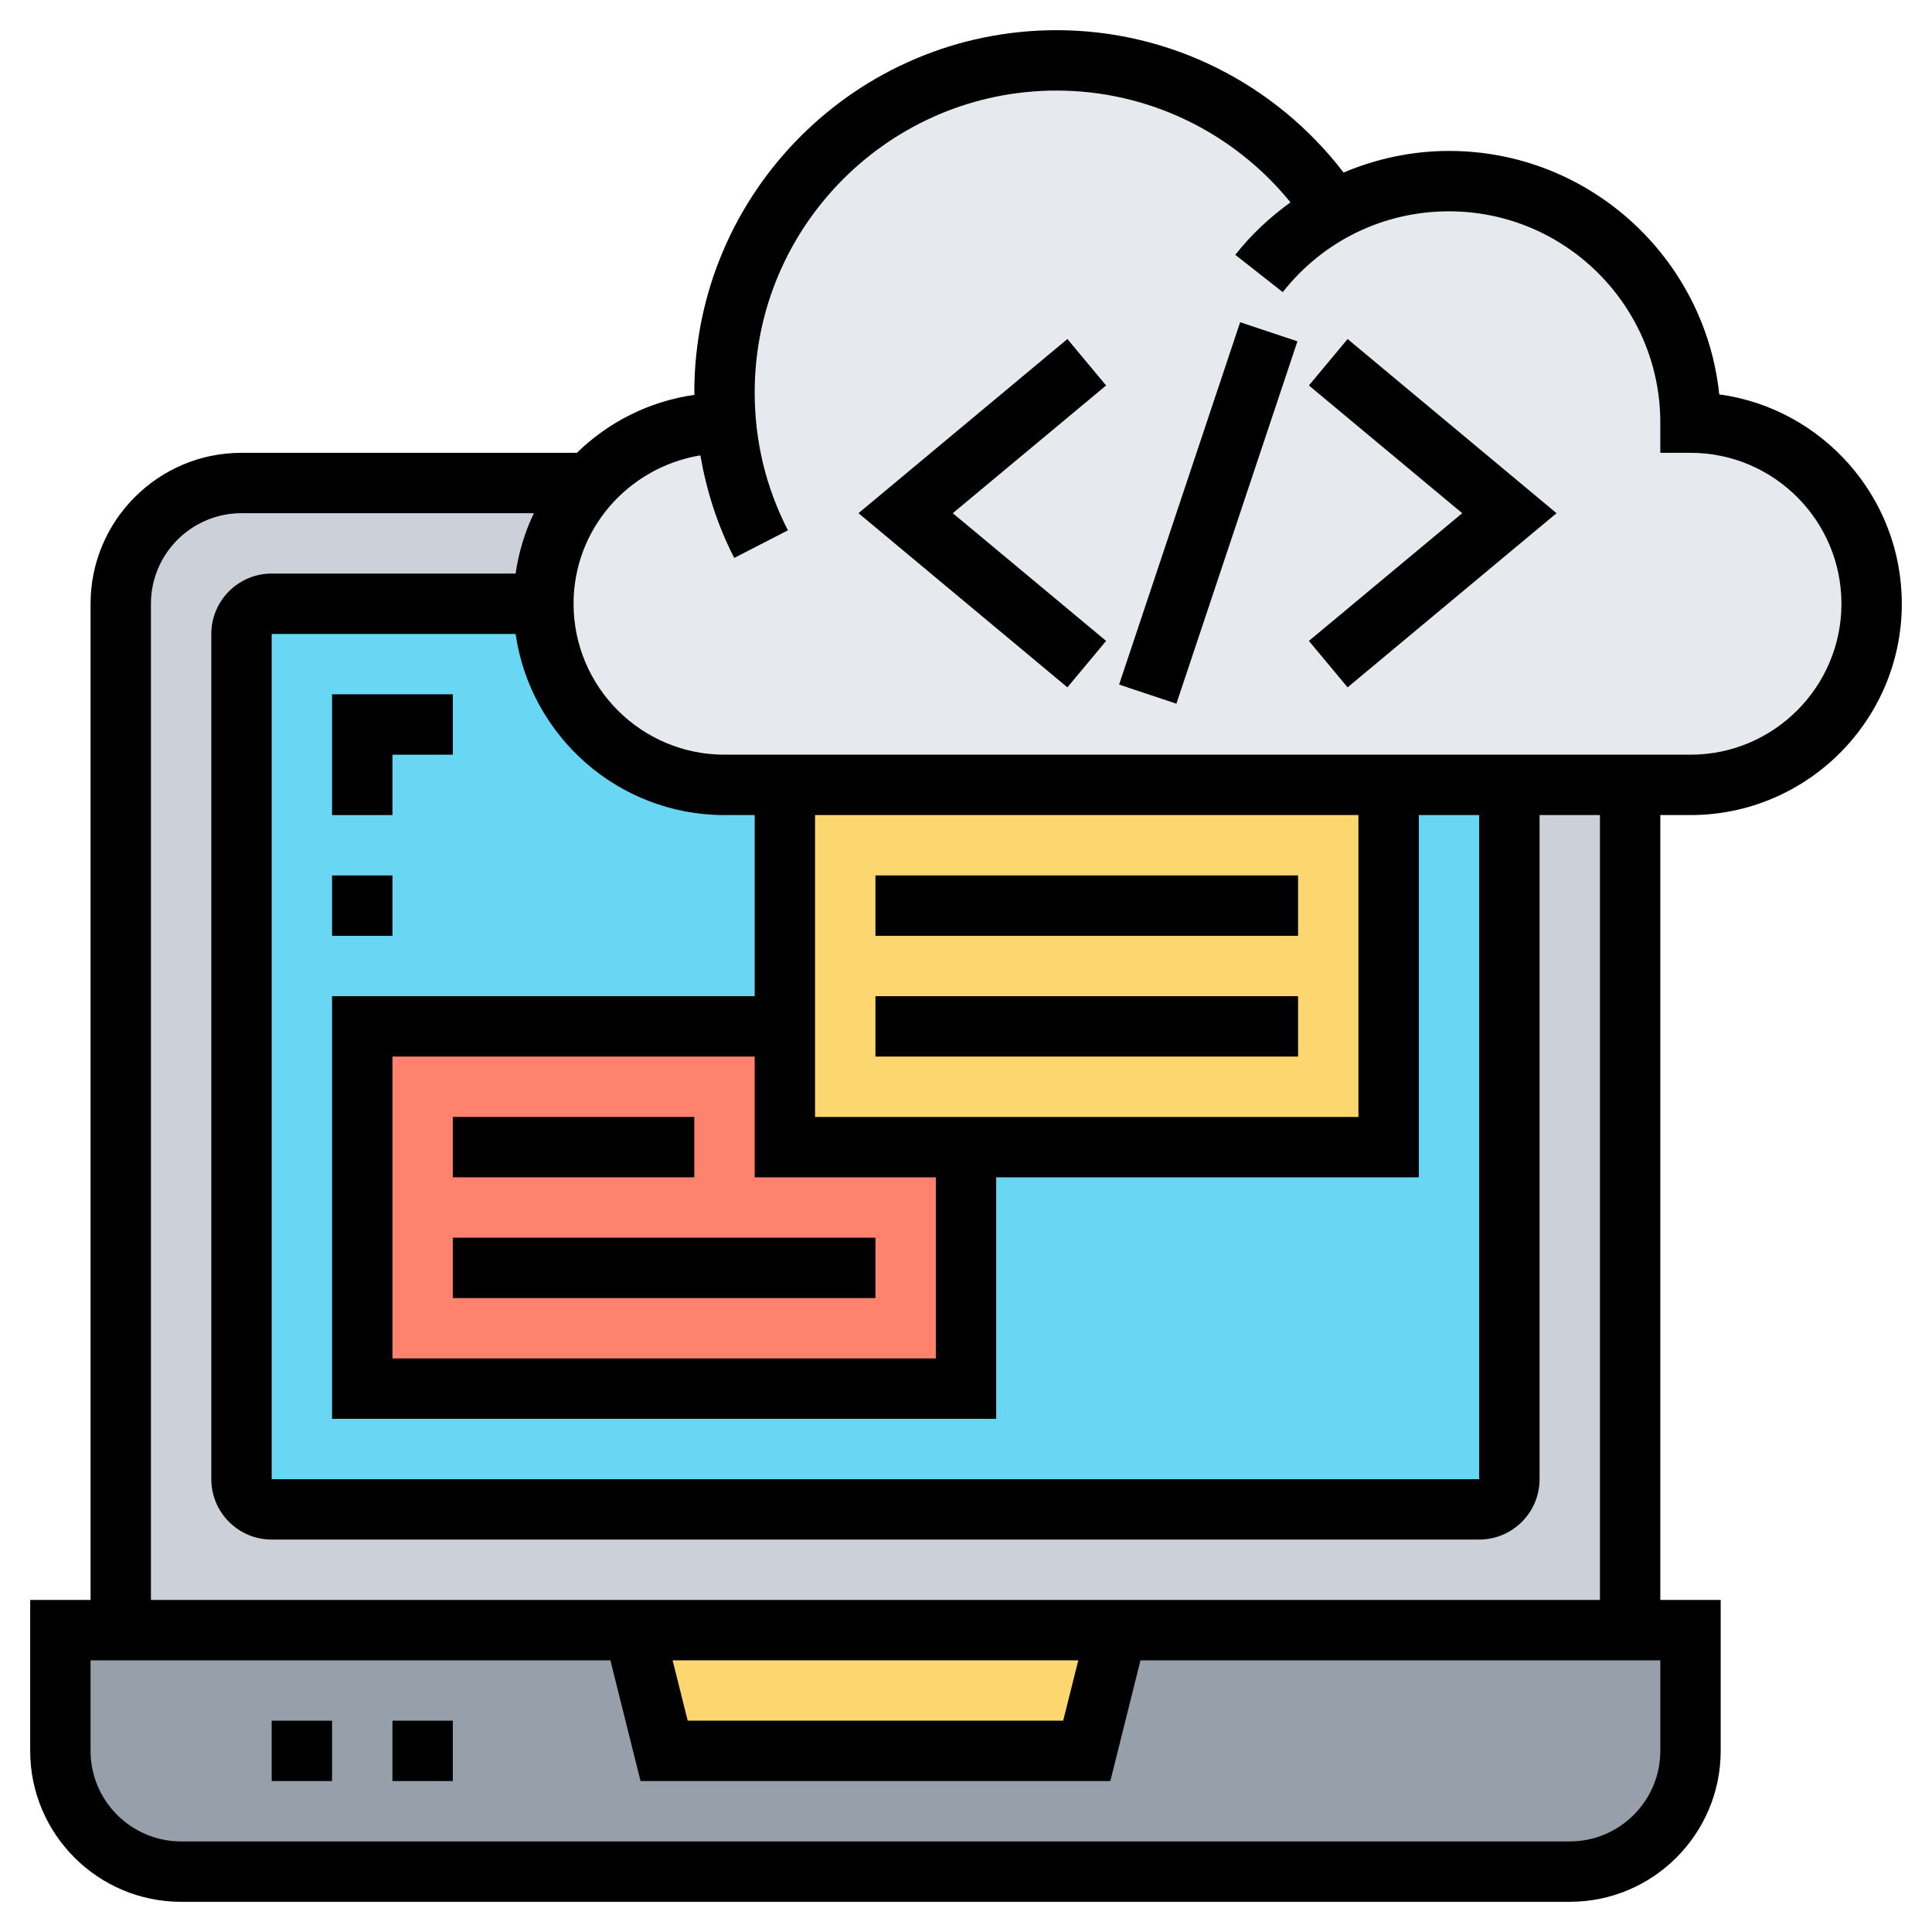 <svg id="Layer_3" enable-background="new 0 0 64 64" height="512" viewBox="0 0 64 64" width="512" xmlns="http://www.w3.org/2000/svg"><path d="m56 54v4c0 2.21-1.79 4-4 4h-46c-2.21 0-4-1.79-4-4v-4h2 17l1 4h14l1-4h17z" fill="#969faa"/><path d="m37 54-1 4h-14l-1-4z" fill="#fcd770"/><path d="m8 16c-2.21 0-4 1.79-4 4v34h17 16 17v-38z" fill="#ccd1d9"/><path d="m9 20c-.55 0-1 .45-1 1v28c0 .55.45 1 1 1h40c.55 0 1-.45 1-1v-29z" fill="#69d6f4"/><path d="m32 38v8h-20v-12h14v4z" fill="#ff826e"/><path d="m46 26v12h-14-6v-4-8h12z" fill="#fcd770"/><path d="m56 14c0-4.42-3.58-8-8-8-1.38 0-2.68.35-3.81.97l-.07-.12c-1.98-2.93-5.32-4.85-9.12-4.85-6.08 0-11 4.92-11 11 0 .34.02.67.05 1h-.01c-.01 0-.03 0-.04 0-1.77 0-3.37.77-4.46 2-.96 1.06-1.54 2.46-1.54 4 0 3.31 2.69 6 6 6h2 12 8 4 4 2c3.31 0 6-2.69 6-6s-2.69-6-6-6z" fill="#e6e9ed"/><path d="m9 57h2v2h-2z"/><path d="m13 57h2v2h-2z"/><path d="m56 27c3.859 0 7-3.141 7-7 0-3.537-2.637-6.47-6.048-6.936-.47-4.524-4.306-8.064-8.952-8.064-1.223 0-2.403.256-3.492.715-2.268-2.955-5.759-4.715-9.508-4.715-6.617 0-12 5.383-12 12 0 .027.004.052.005.079-1.505.216-2.856.906-3.894 1.921h-11.111c-2.757 0-5 2.243-5 5v33h-2v5c0 2.757 2.243 5 5 5h46c2.757 0 5-2.243 5-5v-5h-2v-26zm-32.8-11.916c.206 1.177.567 2.318 1.122 3.398l1.779-.914c-.731-1.422-1.101-2.959-1.101-4.568 0-5.514 4.486-10 10-10 3.028 0 5.857 1.376 7.749 3.703-.676.488-1.297 1.063-1.828 1.738l1.572 1.236c1.338-1.701 3.345-2.677 5.507-2.677 3.859 0 7 3.141 7 7v1h1c2.757 0 5 2.243 5 5s-2.243 5-5 5h-32c-2.757 0-5-2.243-5-5 0-2.472 1.808-4.516 4.2-4.916zm-6.12 5.916c.488 3.386 3.401 6 6.92 6h1v6h-14v14h22v-8h14v-12h2v22h-40v-28zm13.92 18v6h-18v-10h12v4zm-4-2v-10h18v10zm28 21c0 1.654-1.346 3-3 3h-46c-1.654 0-3-1.346-3-3v-3h17.22l.999 4h15.562l.999-4h17.22zm-32.719-3h13.439l-.501 2h-12.438zm30.719-2h-48v-33c0-1.654 1.346-3 3-3h9.685c-.297.622-.503 1.294-.605 2h-8.08c-1.103 0-2 .897-2 2v28c0 1.103.897 2 2 2h40c1.103 0 2-.897 2-2v-22h2z"/><path d="m33.675 16h12.649v1.999h-12.649z" transform="matrix(.317 -.949 .949 .317 11.213 49.563)"/><path d="m44.641 22.769 6.921-5.769-6.921-5.769-1.282 1.538 5.079 4.231-5.079 4.231z"/><path d="m36.641 21.231-5.079-4.231 5.079-4.231-1.282-1.538-6.921 5.769 6.921 5.769z"/><path d="m29 29h14v2h-14z"/><path d="m29 33h14v2h-14z"/><path d="m15 37h8v2h-8z"/><path d="m15 41h14v2h-14z"/><path d="m11 29h2v2h-2z"/><path d="m13 25h2v-2h-4v4h2z"/></svg>